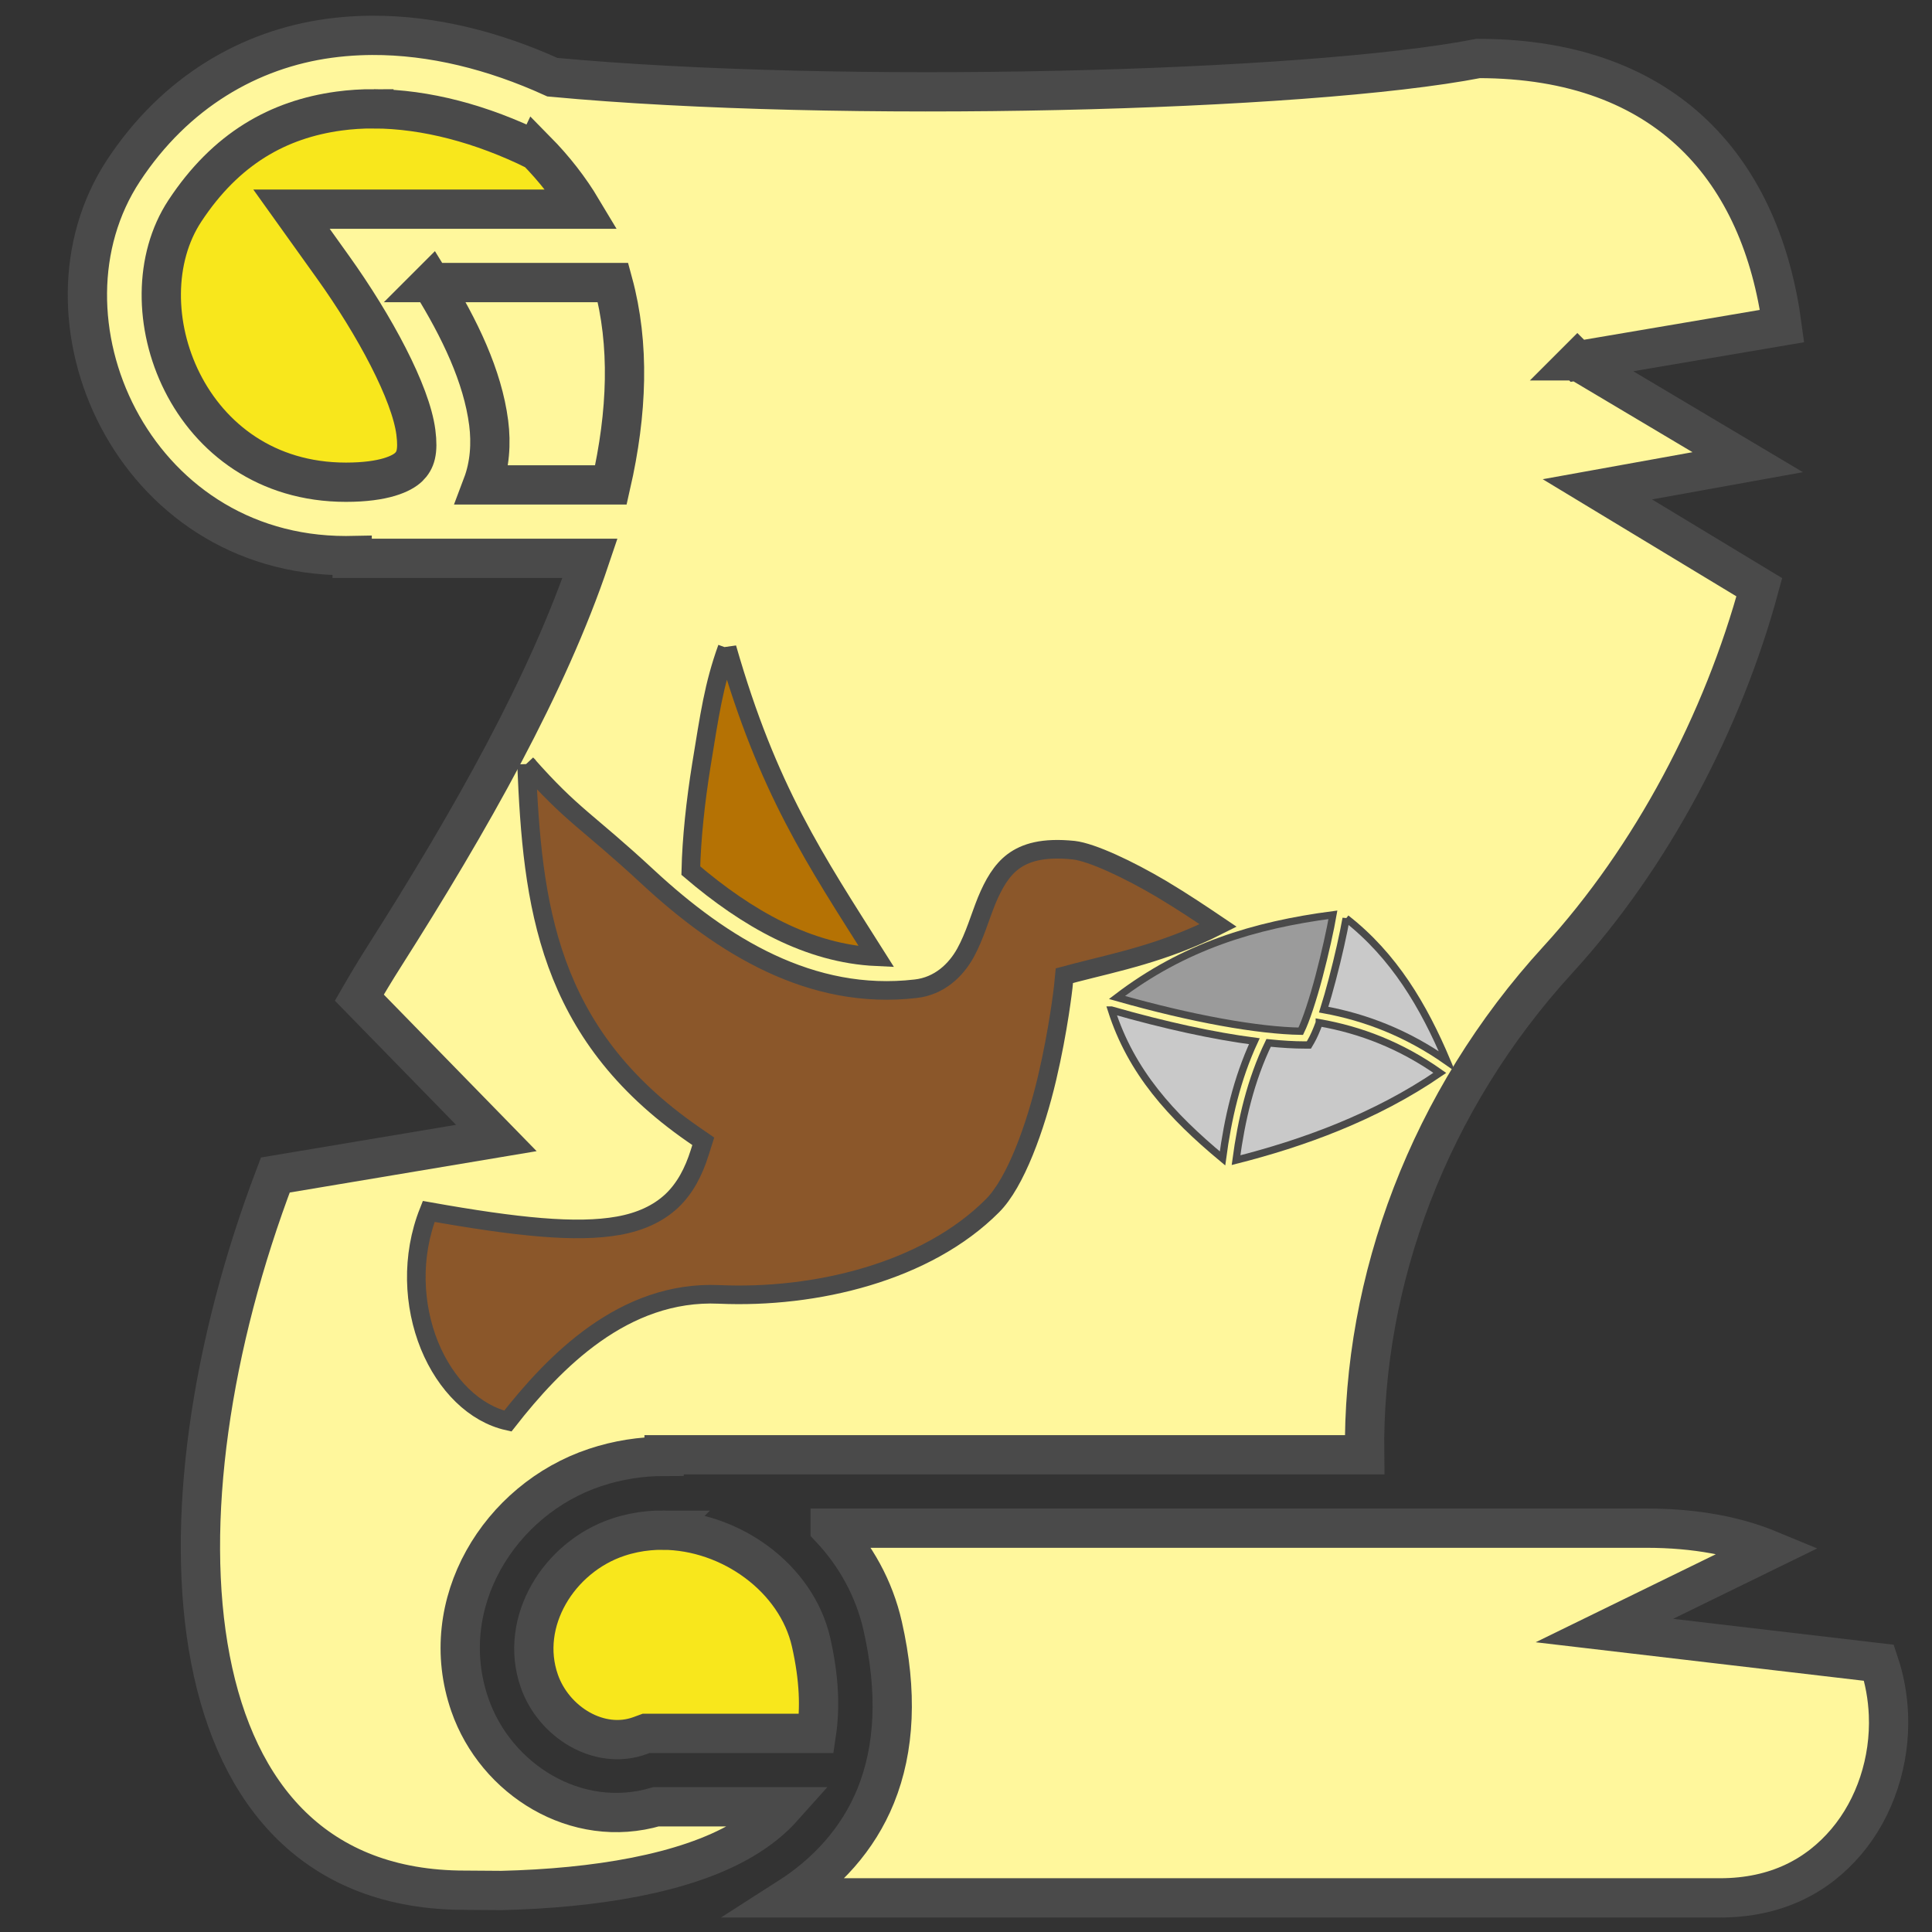 <?xml version="1.0" encoding="UTF-8" standalone="no"?>
<svg
   xmlns:dc="http://purl.org/dc/elements/1.1/"
   xmlns:cc="http://creativecommons.org/ns#"
   xmlns:rdf="http://www.w3.org/1999/02/22-rdf-syntax-ns#"
   xmlns:svg="http://www.w3.org/2000/svg"
   xmlns="http://www.w3.org/2000/svg"
   xmlns:sodipodi="http://sodipodi.sourceforge.net/DTD/sodipodi-0.dtd"
   xmlns:inkscape="http://www.inkscape.org/namespaces/inkscape"
   viewBox="0 0 512 512"
   style="height: 64px; width: 64px;"
   version="1.1"
   id="svg16"
   sodipodi:docname="spell-message-lointain.svg"
   inkscape:version="0.92.3 (2405546, 2018-03-11)"
   inkscape:export-filename="/home/plic/Téléchargements/spell-message-lointain.png"
   inkscape:export-xdpi="24"
   inkscape:export-ydpi="24">
  <rect x="0" y="0" width="512" height="512" fill="#333333" stroke="none"/>
  <defs
     id="defs20" />
  <sodipodi:namedview
     pagecolor="#ffffff"
     bordercolor="#666666"
     borderopacity="1"
     objecttolerance="10"
     gridtolerance="10"
     guidetolerance="10"
     inkscape:pageopacity="0"
     inkscape:pageshadow="2"
     inkscape:window-width="1369"
     inkscape:window-height="818"
     id="namedview18"
     showgrid="false"
     inkscape:zoom="0.43987014"
     inkscape:cx="-36.886141"
     inkscape:cy="441.04106"
     inkscape:window-x="2444"
     inkscape:window-y="231"
     inkscape:window-maximized="0"
     inkscape:current-layer="svg16" />
  <g
     class=""
     transform="matrix(1.041,0,0,1.041,-9.071,-9.208)"
     id="g14">
    <g
       id="g12">
      <path
         d="m 103.432,17.844 c -1.118,0.005 -2.234,0.032 -3.348,0.08 -2.547,0.11 -5.083,0.334 -7.604,0.678 -20.167,2.747 -39.158,13.667 -52.324,33.67 -24.613,37.4 2.194,98.025 56.625,98.025 0.536,0 1.058,-0.012 1.583,-0.022 v 0.704 h 60.565 c -10.758,31.994 -30.298,66.596 -52.448,101.43 -2.162,3.4 -4.254,6.878 -6.29,10.406 l 34.878,35.733 -56.263,9.423 c -32.728,85.966 -27.42,182.074 48.277,182.074 v -0.002 l 9.31,0.066 c 23.83,-0.57 46.732,-4.298 61.325,-12.887 4.174,-2.458 7.63,-5.237 10.467,-8.42 h -32.446 c -20.33,5.95 -40.8,-6.94 -47.396,-25.922 -8.956,-25.77 7.52,-52.36 31.867,-60.452 5.803,-1.93 11.723,-2.834 17.565,-2.834 v -0.406 h 178.33 c -0.57,-44.403 16.35,-90.125 49.184,-126 23.955,-26.176 42.03,-60.624 51.3,-94.846 l -41.225,-24.932 38.272,-6.906 -43.37,-25.807 h -0.005 l 0.002,-0.002 0.002,0.002 52.127,-8.85 C 457.16,52.713 433.552,23.734 385.022,23.734 341.14,32.26 222.11,35.29 149.34,28.496 134.452,21.733 118.793,17.773 103.432,17.844 Z"
         class=""
         id="path2"
         inkscape:connector-curvature="0"
         style="fill:#fff79c;fill-opacity:1;stroke:#4a4a4a;stroke-width:10;stroke-opacity:1" />
      <path
         d="m 103.896,36.547 c 13.137,0.043 27.407,3.804 41.247,10.63 l 0.033,-0.07 c 4.667,4.735 8.542,9.737 11.68,14.985 H 82.92 l 10.574,14.78 c 10.608,14.83 19.803,31.99 21.09,42.024 0.643,5.017 -0.11,7.167 -1.814,8.836 -1.705,1.67 -6.228,3.875 -15.99,3.875 -40.587,0 -56.878,-44.952 -41.012,-69.06 C 66.238,46.64 79.582,39.22 95.002,37.12 c 2.89,-0.395 5.863,-0.583 8.894,-0.573 z"
         class=""
         id="path4"
         inkscape:connector-curvature="0"
         style="fill:#f8e71c;fill-opacity:1;stroke:#4a4a4a;stroke-width:10;stroke-opacity:1" />
      <path
         d="m 118.5,80.78 h 46.28 c 4.275,15.734 3.656,33.07 -0.544,51.51 H 131.52 c 1.9,-5.027 2.268,-10.574 1.6,-15.77 -1.527,-11.913 -7.405,-24.065 -14.62,-35.74 z"
         class=""
         id="path6"
         inkscape:connector-curvature="0"
         style="fill:#fff79c;fill-opacity:1;stroke:#4a4a4a;stroke-width:10;stroke-opacity:1" />
      <path
         d="m 220.053,397.875 c 6.44,6.84 11.192,15.31 13.37,24.914 3.797,16.736 3.092,31.208 -1.767,43.204 -4.526,11.175 -12.576,19.79 -22.29,26 h 237.19 c 14.448,0 24.887,-5.678 32.2,-14.318 7.312,-8.64 11.2,-20.514 10.705,-32.352 -0.186,-4.473 -0.978,-8.913 -2.407,-13.18 l -69.91,-8.205 42.017,-20.528 c -8.32,-3.442 -18.64,-5.537 -31.375,-5.537 H 220.053 Z"
         class=""
         id="path8"
         inkscape:connector-curvature="0"
         style="fill:#fff79c;fill-opacity:1;stroke:#4a4a4a;stroke-width:10;stroke-opacity:1" />
      <path
         d="m 177.385,398.381 c -1.152,-0.003 -2.306,0.048 -3.457,0.153 -2.633,0.242 -5.256,0.775 -7.824,1.63 -15.11,5.02 -25.338,21.54 -20.11,36.583 3.673,10.57 15.347,17.71 25.654,13.938 l 1.555,-0.57 h 43.354 c 0.946,-6.36 0.754,-13.882 -1.358,-23.192 -3.71,-16.358 -20.543,-28.483 -37.815,-28.54 z"
         class="selected"
         id="path10"
         inkscape:connector-curvature="0"
         style="fill:#f8e71c;fill-opacity:1;stroke:#4a4a4a;stroke-width:10;stroke-opacity:1" />
    </g>
  </g>
  <g
     id="g828"
     class=""
     transform="matrix(-0.193,0,0,0.193,388.516,226.967)">
    <g
       id="g826">
      <path
         id="path818"
         class=""
         d="m 182.78,80.125 c 3.367,19.498 10.608,52.67 19.126,84.813 8.126,30.663 17.73,60.122 25.063,75.062 57.968,-0.962 148.212,-16.707 252.343,-46.344 C 387.556,123.633 290.826,94.28 182.78,80.126 Z"
         inkscape:connector-curvature="0"
         style="fill:#9b9b9b;fill-opacity:1;stroke:#4a4a4a;stroke-width:10;stroke-opacity:1" />
      <path
         id="path820"
         class=""
         d="m 164.657,85 c -65.62,51.243 -106.43,120.106 -138.5,196.25 54.866,-38.51 111.644,-60.42 169.313,-70.906 -3.995,-12.636 -7.88,-26.486 -11.626,-40.625 -8.425,-31.79 -15.554,-64.12 -19.188,-84.72 z"
         inkscape:connector-curvature="0"
         style="fill:#c9c9c9;fill-opacity:1;stroke:#4a4a4a;stroke-width:10;stroke-opacity:1" />
      <path
         id="path822"
         class=""
         d="m 486.938,210.906 c -74.123,21.218 -141.43,35.68 -196.25,42.813 24.018,51.794 36.448,106.688 43.688,160.936 70.634,-58.76 125.36,-118.495 152.563,-203.75 z"
         inkscape:connector-curvature="0"
         style="fill:#c9c9c9;fill-opacity:1;stroke:#4a4a4a;stroke-width:10;stroke-opacity:1" />
      <path
         id="path824"
         class="selected"
         d="m 201.53,228.28 c -56.563,9.917 -111.78,30.946 -165.56,68.907 89.478,61.396 189.91,97.037 279.874,119.844 -7.362,-55.057 -20.104,-109.997 -44.75,-161.03 -18.39,1.897 -35.134,2.875 -49.938,2.875 h -5.344 l -2.718,-4.625 c -3.898,-6.69 -7.77,-15.598 -11.563,-25.97 z"
         inkscape:connector-curvature="0"
         style="fill:#c9c9c9;fill-opacity:1;stroke:#4a4a4a;stroke-width:10;stroke-opacity:1" />
    </g>
  </g>
  <g
     id="g854"
     class=""
     transform="matrix(0.493,0,0,0.493,101.086,135.23)">
    <g
       id="g852">
      <path
         id="path844"
         class=""
         d="m 372,22.41 c -6.4,33.89 6.8,54.39 32.6,66.3 4.6,8.17 8.4,16.29 11.4,24.39 -15.3,-17.02 -33.3,-25.31 -58,-13.12 14.1,27.62 35.6,32.42 61.5,23.42 6.2,21 7.7,41.6 6.3,62.4 0,0.2 0,0.4 -0.1,0.6 1,0.6 2,1.1 2.9,1.7 4.9,2.9 9.7,5.9 14.3,8.9 0.4,-3.3 0.7,-6.7 0.9,-10 1.2,-17.6 0.4,-35.4 -3.3,-53.5 26.8,5.1 43,-8.6 52.8,-33.62 -24.2,-2.6 -44.9,1.22 -55.3,22.92 -2.6,-9.4 -6,-18.9 -10.3,-28.46 23.7,-15.85 37.7,-36.07 26,-67.62 -22.5,8.53 -33.5,22.13 -36.3,39.47 C 412.8,44.33 400.3,28 372,22.41 Z"
         inkscape:connector-curvature="0"
         style="fill:#c9c9c9;fill-opacity:0" />
      <path
         id="path846"
         class=""
         d="M 185.812,74.035 C 178.512,94.295 176.4,110 172,136.8 c -3.2,19.9 -5.3,39.7 -5.7,56.9 30.4,25.9 63.3,44.6 99.8,46.3 -33.2,-52.5 -58.42,-89.658 -80.288,-165.965 z"
         inkscape:connector-curvature="0"
         style="fill:#b57204;fill-opacity:1;stroke:#4a4a4a;stroke-width:10;stroke-opacity:1"
         sodipodi:nodetypes="ccccc" />
      <path
         id="path848"
         class="selected"
         d="M 78.001,136.416 C 81.081,211.816 88.85,280.9 167.5,335.4 l 5.5,3.8 -2,6.3 c -3.2,10.1 -7.8,19 -15,25.8 -7.3,6.8 -16.9,11.2 -28.7,13.3 -22.5,4 -54.14,0.8 -101.89,-7.7 -9.6,24.1 -8.29,50.6 0.43,72.1 8.72,21.3 24.29,36.6 42.1,40.6 24.85,-31.8 62.26,-70.4 113.56,-68.1 52,2.3 111.5,-12.1 146.9,-47.6 12.5,-12.4 23.2,-42.3 29.4,-68.6 6.2,-26.3 8.7,-49 8.7,-49 l 0.6,-6.1 6,-1.6 c 21.6,-5.6 47.6,-10.7 76.7,-25.4 -8.6,-5.8 -18.7,-12.6 -30.4,-19.6 -17.9,-10.6 -37.6,-19.8 -47.3,-20.9 -16.6,-1.7 -26,1.3 -32.5,6.1 -6.4,4.8 -10.6,12.2 -14.3,21.1 -3.6,8.9 -6.4,19 -11.4,28.1 -5.1,9.2 -14,17.8 -26.8,19.2 -56,6.5 -103.8,-22.9 -143.9,-60.1 -33,-30.6 -40.399,-32.584 -65.199,-60.684 z"
         inkscape:connector-curvature="0"
         style="fill:#8b572a;fill-opacity:1;stroke:#4a4a4a;stroke-width:10;stroke-opacity:1"
         sodipodi:nodetypes="cccccccccccscccccccccccc" />
      <path
         id="path850"
         class=""
         d="m 432.9,250.2 c -7.1,2.6 -13.9,4.9 -20.4,6.8 -1.8,6.9 -3.7,13.8 -5.6,20.7 l 17.4,4.8 c 3,-10.7 5.9,-21.5 8.6,-32.3 z"
         inkscape:connector-curvature="0"
         style="fill:#8b572a;fill-opacity:0" />
    </g>
  </g>
</svg>
